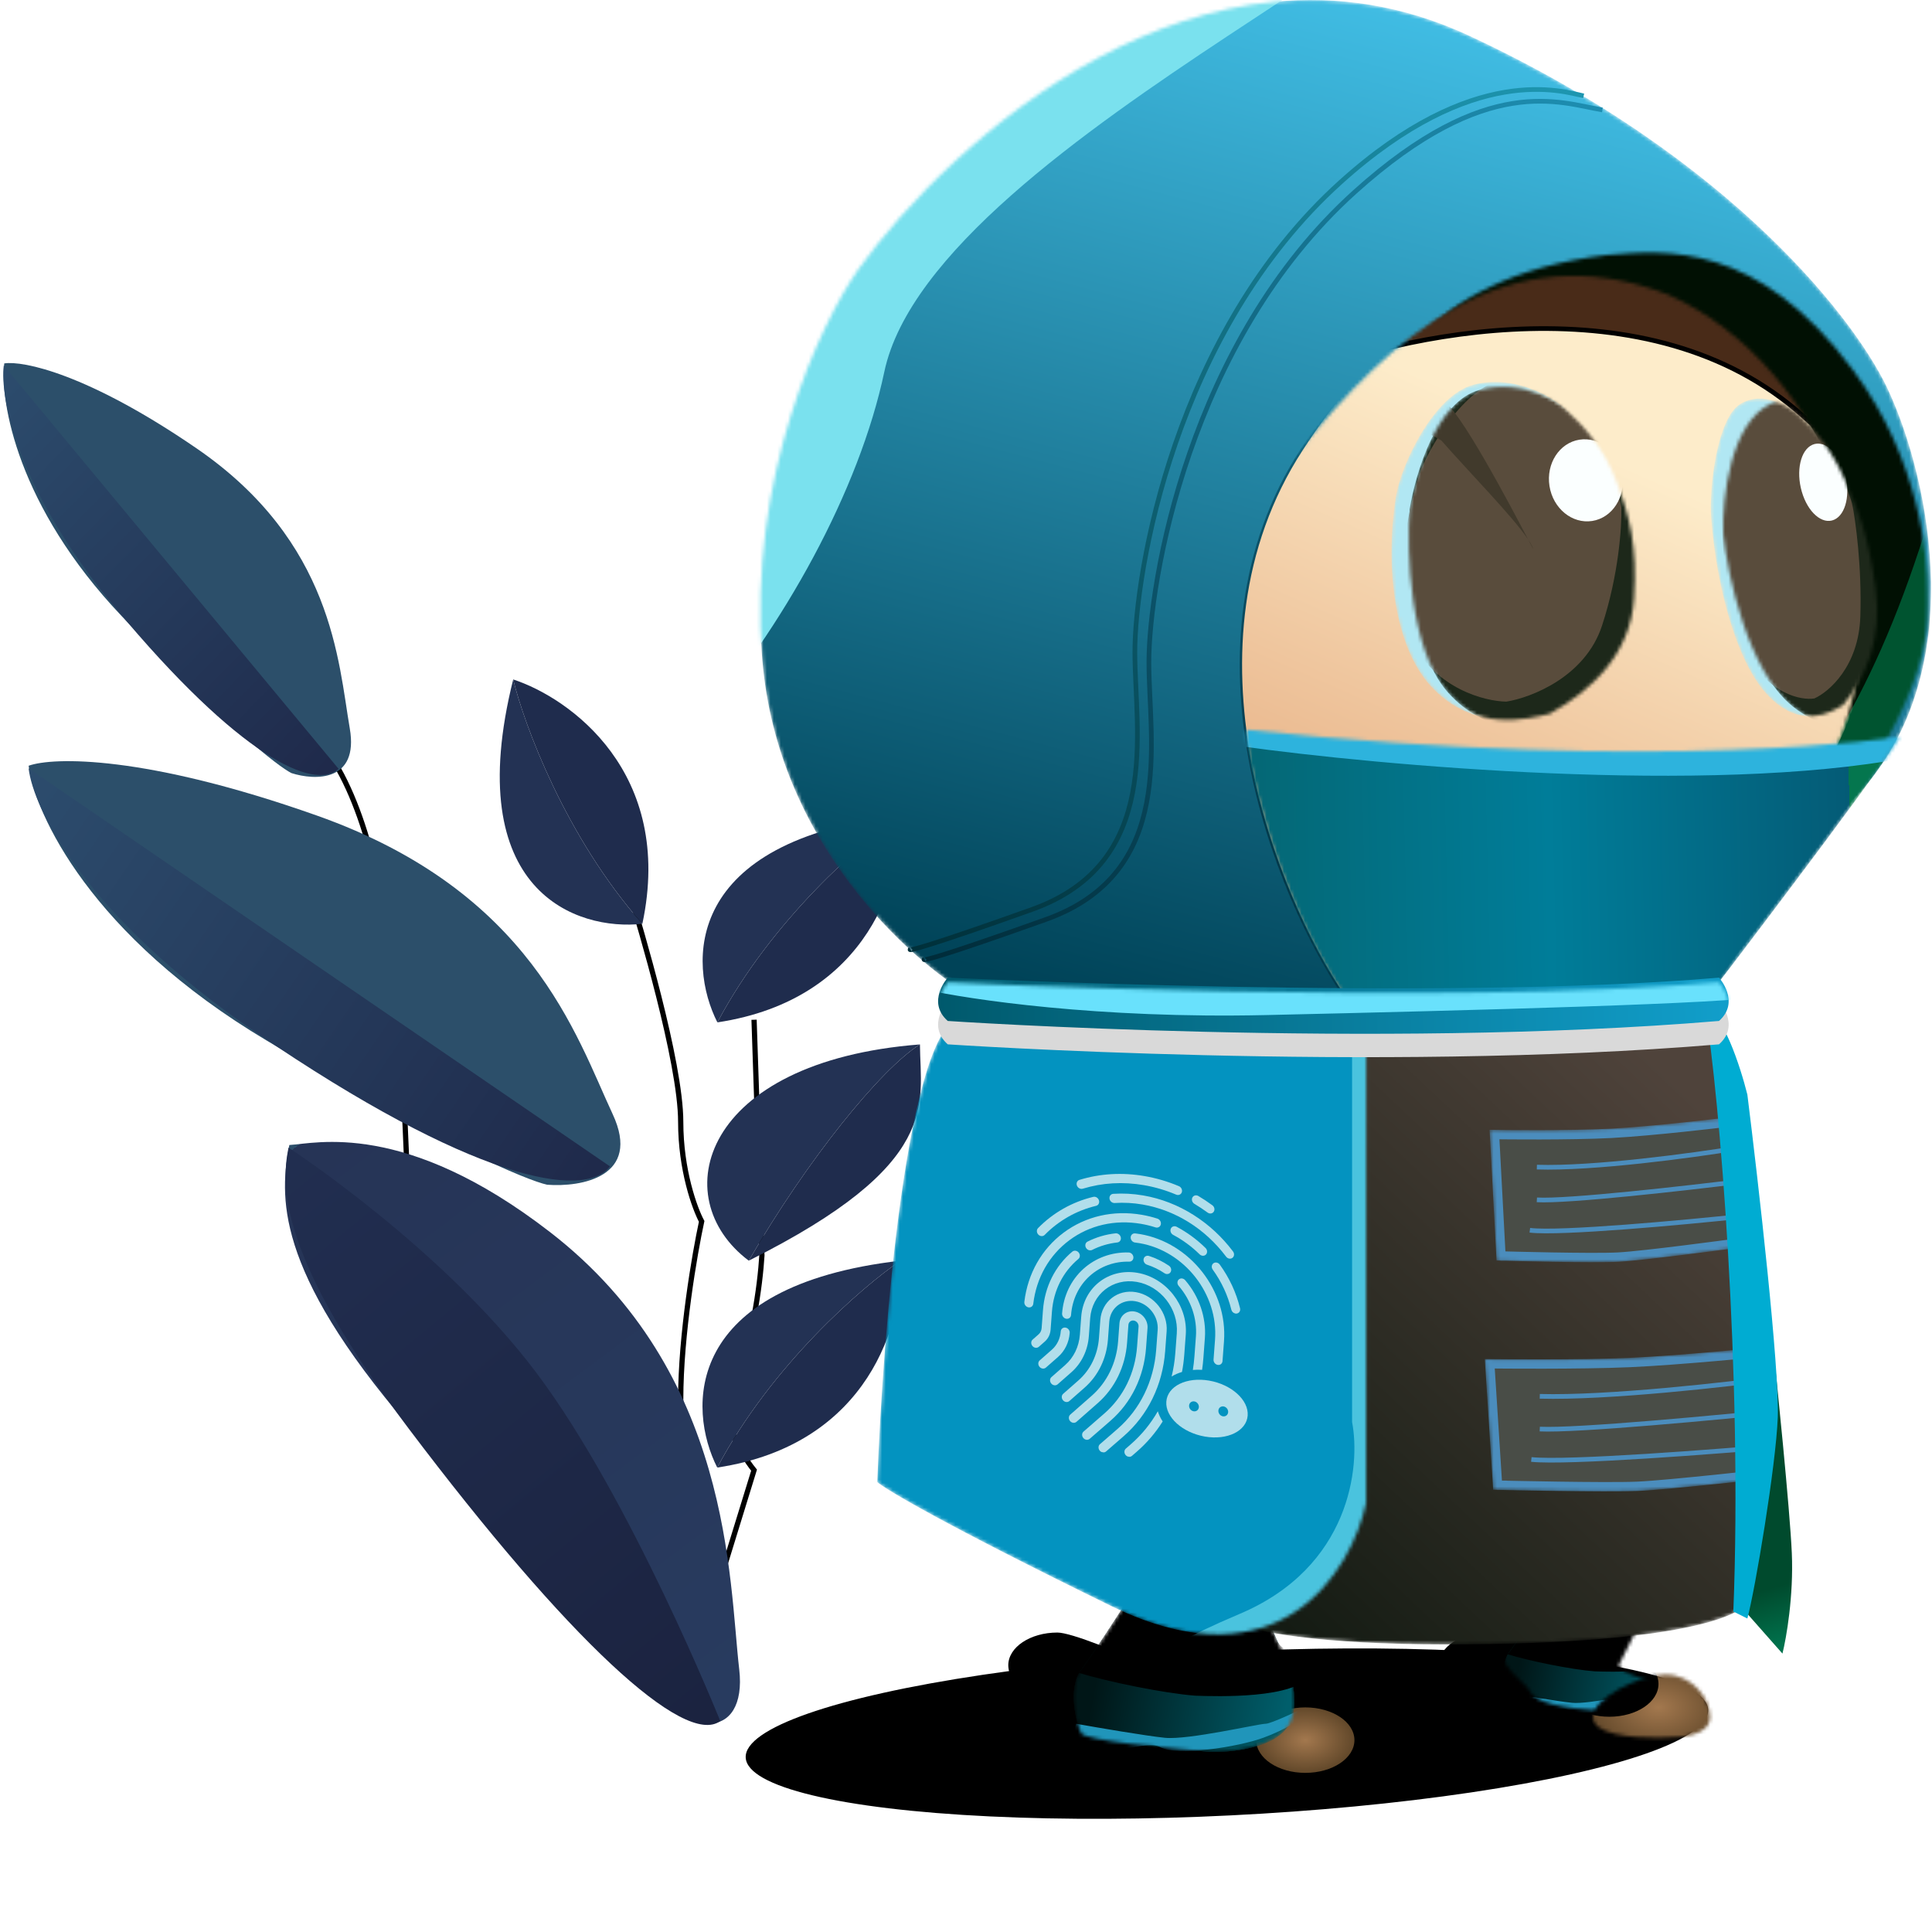 <svg width="553" height="551" viewBox="0 0 553 551" fill="none" xmlns="http://www.w3.org/2000/svg">
<path d="M215.835 291.891L218.084 359.353C217.584 367.598 215.236 386.188 209.839 394.583C204.442 402.978 211.588 415.571 215.835 420.818L195.042 488.28" stroke="black" stroke-width="1.499"/>
<path d="M203.281 489.029C199.783 465.793 194.84 419.169 194.84 400.58C194.84 381.99 198.838 358.853 200.837 349.609C198.838 345.861 194.84 334.917 194.84 321.125C194.84 303.885 182.847 264.157 180.599 256.661M198.033 489.779C171.798 450.301 119.433 371.196 117.634 355.605C115.386 336.116 117.634 254.413 95.897 218.433" stroke="black" stroke-width="1.499"/>
<path d="M205.339 292.644C196.844 275.903 195.445 240.623 257.81 233.427C246.816 240.923 220.93 263.26 205.339 292.644Z" fill="#233254"/>
<path d="M257.81 233.427C258.559 250.418 249.115 286.048 205.339 292.644C220.93 263.26 246.816 240.923 257.81 233.427Z" fill="#1F2C4D"/>
<path d="M183.865 264.433C165.206 266.497 131.689 255.396 146.892 194.486C150.041 207.414 161.845 239.503 183.865 264.433Z" fill="#233254"/>
<path d="M146.892 194.486C163.06 199.761 193.09 221.136 183.865 264.433C161.845 239.503 150.041 207.414 146.892 194.486Z" fill="#1F2C4D"/>
<path d="M205.298 420.071C196.803 403.331 195.403 368.051 257.768 360.855C246.774 368.35 220.889 390.688 205.298 420.071Z" fill="#233254"/>
<path d="M257.768 360.855C258.518 377.845 249.073 413.475 205.298 420.071C220.889 390.688 246.774 368.35 257.768 360.855Z" fill="#1F2C4D"/>
<path d="M214.32 360.852C190.334 342.862 200.727 303.843 263.315 298.952C252.052 306.037 230.984 332.064 214.32 360.852Z" fill="#233254"/>
<path d="M263.315 298.952C263.437 315.959 269.801 333.118 214.32 360.852C230.984 332.064 252.052 306.037 263.315 298.952Z" fill="#1F2C4D"/>
<path d="M175.353 318.878C183.748 336.867 166.358 339.866 156.614 339.116C150.867 337.867 126.78 327.873 76.409 297.89C26.037 267.907 9.947 232.926 8.197 219.184C15.194 216.686 41.479 216.036 90.651 233.426C152.116 255.164 164.859 296.39 175.353 318.878Z" fill="#2C4F6A"/>
<path d="M8.197 219.934L174.603 333.869C167.107 343.614 134.876 337.617 73.41 295.641C24.238 262.06 9.447 231.177 8.197 219.934Z" fill="url(#paint0_linear_31_1842)"/>
<path d="M211.591 477.838C213.98 498.386 195.632 498.776 184.384 477.038C179.272 474.061 155.778 453.305 116.952 408.135C78.126 362.964 80.169 342.042 82.811 327.746C90.296 327.343 115.796 320.475 157.429 352.666C209.471 392.905 208.604 452.153 211.591 477.838Z" fill="url(#paint1_linear_31_1842)"/>
<path d="M82.575 328.497C82.575 328.497 126.697 357.163 153.681 393.143C180.666 429.123 206.163 492.635 206.163 492.635C195.922 500.149 162.636 469.403 116.952 408.884C80.406 360.469 80.24 340.139 82.575 328.497Z" fill="url(#paint2_linear_31_1842)"/>
<path d="M100.12 208.51C102.767 223.88 90.088 223.433 83.417 221.289C79.627 219.395 64.595 207.746 34.781 176.306C4.966 144.866 -0.017 115.018 1.218 104.024C6.55 103.196 25.021 106.898 56.248 128.328C95.283 155.116 96.812 189.298 100.12 208.51Z" fill="#2C4F6A"/>
<path d="M1.084 104.608L96.917 220.078C89.941 226.475 68.506 216.64 33.089 174.073C4.755 140.019 -0.053 113.574 1.084 104.608Z" fill="url(#paint3_linear_31_1842)"/>
<g filter="url(#filter0_f_31_1842)">
<ellipse cx="351.186" cy="496.227" rx="137.913" ry="23.432" transform="rotate(-2.854 351.186 496.227)" fill="black"/>
</g>
<mask id="mask0_31_1842" style="mask-type:alpha" maskUnits="userSpaceOnUse" x="217" y="0" width="336" height="286">
<path d="M218.205 188.919C222.489 240.871 260.159 274.836 278.458 285.325H488.005C496.262 274.39 516.257 247.834 530.182 229.088C564.995 193.74 551.829 136.7 540.894 112.599C532.414 93.184 496.44 45.517 420.387 10.168C344.334 -25.18 272.209 40.072 245.653 77.116C234.718 92.737 213.92 136.968 218.205 188.919Z" fill="url(#paint4_linear_31_1842)"/>
</mask>
<g mask="url(#mask0_31_1842)">
<path d="M218.205 188.919C222.489 240.871 260.159 274.836 278.458 285.325H488.005C496.262 274.39 516.257 247.834 530.182 229.088C564.995 193.74 551.829 136.7 540.894 112.599C532.414 93.184 496.44 45.517 420.387 10.168C344.334 -25.18 272.209 40.072 245.653 77.116C234.718 92.737 213.92 136.968 218.205 188.919Z" fill="url(#paint5_linear_31_1842)"/>
<g filter="url(#filter1_f_31_1842)">
<path d="M253.115 106.447C238.831 174.098 166.665 263.892 118.55 253.733C70.435 243.574 65.002 137.276 79.287 69.626C93.57 1.975 354.963 -53.006 403.078 -42.847C451.193 -32.688 267.399 38.797 253.115 106.447Z" fill="#7AE1EE"/>
</g>
</g>
<path d="M453.289 27.449C447.264 26.11 421.775 17.838 383.749 52.115C336.216 94.962 324.835 163.919 324.835 186.681C324.835 209.443 332.868 246.934 295.377 260.324C265.385 271.036 259.672 272.374 260.564 271.705" stroke="url(#paint6_linear_31_1842)" stroke-width="1.339"/>
<path d="M458.644 31.465C446.594 29.456 425.791 20.688 387.765 54.965C340.232 97.812 328.851 166.768 328.851 189.531C328.851 212.293 336.884 249.784 299.393 263.174C269.401 273.885 263.688 275.224 264.581 274.555" stroke="url(#paint7_linear_31_1842)" stroke-width="1.339"/>
<mask id="mask1_31_1842" style="mask-type:alpha" maskUnits="userSpaceOnUse" x="403" y="72" width="149" height="189">
<path d="M497.403 256.764C507.579 255.157 521.131 237.887 528.272 230.299C553.712 194.147 551.63 178.431 551.632 169.062C551.633 159.692 549.817 131.984 530.28 105.776C502.832 68.955 476.722 71.634 459.985 72.973C432.536 76.32 416.396 86.043 407.023 96.085C397.65 106.128 411.04 238.688 414.387 252.077C417.734 265.467 484.682 258.772 497.403 256.764Z" fill="#011003"/>
</mask>
<g mask="url(#mask1_31_1842)">
<path d="M497.402 256.764C507.578 255.157 524.404 239.58 531.545 231.993C550.826 205.749 551.63 178.431 551.631 169.062C551.632 159.692 550.097 126.262 532.958 101.09C511.533 69.624 475.381 66.943 459.984 67.616C444.587 68.288 409.103 81.675 399.73 91.717C390.358 101.759 411.039 238.688 414.386 252.077C417.734 265.467 484.682 258.772 497.402 256.764Z" fill="#011003"/>
<g filter="url(#filter2_f_31_1842)">
<path d="M552.748 313.916C561.582 317.5 582.973 312.467 592.564 309.502C621.481 296.615 636.453 273.836 641.373 265.89C646.292 257.943 658.881 232.433 658.637 202.752C658.331 165.652 629.064 150.675 616.62 143.761C604.176 136.848 560.435 118.496 557.058 131.216C525.599 249.715 483.416 241.011 478.729 270.468C476.574 284.006 541.705 309.437 552.748 313.916Z" fill="#005430"/>
</g>
</g>
<mask id="mask2_31_1842" style="mask-type:alpha" maskUnits="userSpaceOnUse" x="352" y="78" width="182" height="208">
<path d="M372.87 128.866C330.546 180.804 365.729 256.29 384.92 284.854H487.35C498.508 273.92 498.361 262.817 520.214 223.609C549.694 170.717 522.245 105.108 477.368 85.025C431.151 66.951 398.23 97.743 372.87 128.866Z" fill="#D9D9D9" stroke="url(#paint8_linear_31_1842)" stroke-width="1.339"/>
</mask>
<g mask="url(#mask2_31_1842)">
<path d="M372.869 128.865C336.449 185.101 365.728 256.289 384.919 284.854H487.349C498.507 273.919 504.146 261.099 532.873 226.609C579.982 170.05 534.272 83.687 487.349 73.967C464.364 68.835 409.288 72.628 372.869 128.865Z" stroke="url(#paint9_linear_31_1842)" stroke-width="1.339"/>
<path d="M372.869 128.864C336.449 185.1 365.728 256.288 384.919 284.853H487.349C498.507 273.918 486.8 263.453 515.527 228.963C562.636 172.404 513.579 90.728 466.655 81.008C443.67 75.876 409.288 72.627 372.869 128.864Z" fill="url(#paint10_linear_31_1842)"/>
<g filter="url(#filter3_f_31_1842)">
<path d="M516.196 119.169C472.278 79.536 400.153 95.514 369.58 108.457C361.1 93.505 353.111 55.702 388.995 24.103C424.879 -7.497 526.239 39.501 572.433 66.949C571.986 100.87 560.114 158.802 516.196 119.169Z" fill="#492B18"/>
<path d="M516.196 119.169C472.278 79.536 400.153 95.514 369.58 108.457C361.1 93.505 353.111 55.702 388.995 24.103C424.879 -7.497 526.239 39.501 572.433 66.949C571.986 100.87 560.114 158.802 516.196 119.169Z" stroke="black" stroke-width="1.339"/>
</g>
</g>
<mask id="mask3_31_1842" style="mask-type:alpha" maskUnits="userSpaceOnUse" x="356" y="208" width="188" height="78">
<path d="M356.884 208.877C476.721 221.597 543.669 210.885 543.669 210.885C542.062 215.17 506.847 261.766 489.441 284.528L385.002 285.197C364.917 256.41 355.545 212.894 356.884 208.877Z" fill="url(#paint11_linear_31_1842)"/>
</mask>
<g mask="url(#mask3_31_1842)">
<path d="M356.884 208.877C476.721 221.597 543.669 210.885 543.669 210.885C542.062 215.17 506.847 261.766 489.441 284.528L385.002 285.197C364.917 256.41 355.545 212.894 356.884 208.877Z" fill="url(#paint12_linear_31_1842)"/>
<g filter="url(#filter4_f_31_1842)">
<path d="M545.678 216.911C488.906 227.623 394.822 219.143 354.876 213.564L352.868 204.191C361.125 205.083 387.279 207.538 425.841 210.216C464.403 212.894 525.817 209.1 551.703 206.869L545.678 216.911Z" fill="#2DB3DD"/>
</g>
</g>
<g filter="url(#filter5_di_31_1842)">
<mask id="mask4_31_1842" style="mask-type:alpha" maskUnits="userSpaceOnUse" x="405" y="102" width="70" height="98">
<path d="M428.613 103.422C440.017 100.447 450.94 106.728 454.659 110.24C460.609 115.694 465.815 121.397 469.534 131.313C473.253 141.23 475.484 149.412 474.492 164.783C473.501 180.154 462.716 190.814 450.32 197.632C444.329 199.078 428.627 203.21 416.222 189.575C406.052 178.396 403.132 156.105 406.308 135.652C407.754 126.355 417.209 106.397 428.613 103.422Z" fill="#D9D9D9"/>
</mask>
<g mask="url(#mask4_31_1842)">
<path d="M428.613 103.422C440.017 100.447 450.94 106.728 454.659 110.24C460.609 115.694 465.815 121.397 469.534 131.313C473.253 141.23 475.484 149.412 474.492 164.783C473.501 180.154 462.716 190.814 450.32 197.632C444.329 199.078 428.627 203.21 416.222 189.575C406.052 178.396 403.132 156.105 406.308 135.652C407.754 126.355 417.209 106.397 428.613 103.422Z" fill="#B1E7F3"/>
<mask id="mask5_31_1842" style="mask-type:alpha" maskUnits="userSpaceOnUse" x="410" y="104" width="67" height="99">
<path d="M430.38 104.882C442.699 101.668 453.812 108.452 457.829 112.246C464.256 118.138 470.772 129.876 473.227 135.009C474.789 140.364 477.645 155.227 476.574 171.83C475.503 188.433 460.953 198.832 453.812 201.957C447.34 203.519 431.719 203.563 421.008 191.245C410.296 178.926 409.403 151.299 410.296 139.025C411.858 128.983 418.062 108.095 430.38 104.882Z" fill="#1D281A"/>
</mask>
<g mask="url(#mask5_31_1842)">
<path d="M430.38 104.882C442.699 101.668 453.812 108.452 457.829 112.246C464.256 118.138 470.772 129.876 473.227 135.009C474.789 140.364 477.645 155.227 476.574 171.83C475.503 188.433 460.953 198.832 453.812 201.957C447.34 203.519 431.719 203.563 421.008 191.245C410.296 178.926 409.403 151.299 410.296 139.025C411.858 128.983 418.062 108.095 430.38 104.882Z" fill="#1D281A"/>
<g filter="url(#filter6_f_31_1842)">
<path d="M439.463 101.703C451.249 101.68 459.636 110.339 462.356 114.671C466.749 121.442 469.866 133.474 470.876 138.644C471.033 143.806 470.145 157.79 465.334 172.422C460.522 187.054 445.069 192.999 437.944 194.143C431.781 194.041 417.771 190.458 411.028 176.932C404.285 163.407 409.894 138.438 413.541 127.645C417.271 119.007 427.677 101.725 439.463 101.703Z" fill="#594C3C"/>
</g>
<g filter="url(#filter7_f_31_1842)">
<path d="M444.156 147.655C439.742 141.099 427.081 128.22 419.345 119.38L413.767 116.281C413.561 112.563 414.387 105.621 419.345 107.604C424.199 109.546 439.314 138.47 444.156 147.655C444.693 148.454 445.108 149.158 445.378 149.75C446.05 151.229 445.497 150.2 444.156 147.655Z" fill="#413A2C"/>
</g>
<g filter="url(#filter8_d_31_1842)">
<ellipse cx="460.714" cy="127.073" rx="10.537" ry="11.776" transform="rotate(-8.941 460.714 127.073)" fill="#FBFFFF"/>
</g>
</g>
</g>
</g>
<g filter="url(#filter9_di_31_1842)">
<mask id="mask6_31_1842" style="mask-type:alpha" maskUnits="userSpaceOnUse" x="488" y="103" width="49" height="92">
<path d="M496.802 104.992C503.322 100.915 511.131 105.592 514.024 108.475C518.626 112.933 522.812 117.708 526.802 126.611C530.793 135.515 533.569 142.954 535.59 157.512C537.611 172.071 532.789 183.302 526.315 191.102C522.87 193.135 513.899 198.782 503.917 187.359C495.734 177.994 490.117 157.371 488.572 137.79C487.871 128.889 490.281 109.069 496.802 104.992Z" fill="#D9D9D9"/>
</mask>
<g mask="url(#mask6_31_1842)">
<path d="M496.802 104.992C503.322 100.915 511.131 105.592 514.024 108.475C518.626 112.933 522.812 117.708 526.802 126.611C530.793 135.515 533.569 142.954 535.59 157.512C537.611 172.071 532.789 183.302 526.315 191.102C522.87 193.135 513.899 198.782 503.917 187.359C495.734 177.994 490.117 157.371 488.572 137.79C487.871 128.889 490.281 109.069 496.802 104.992Z" fill="#B1E7F3"/>
<mask id="mask7_31_1842" style="mask-type:alpha" maskUnits="userSpaceOnUse" x="491" y="102" width="73" height="97">
<path d="M505.62 104.84C517.163 99.47 529.313 104.152 533.945 107.164C541.324 111.808 549.838 122.189 553.173 126.798C555.67 131.787 561.144 145.897 563.066 162.423C564.989 178.95 552.538 191.788 546.073 196.142C539.986 198.839 524.626 201.683 511.88 191.484C499.133 181.285 493.303 154.265 491.981 142.03C491.718 131.871 494.077 110.209 505.62 104.84Z" fill="#1D281A"/>
</mask>
<g mask="url(#mask7_31_1842)">
<path d="M505.62 104.84C517.163 99.47 529.313 104.152 533.945 107.164C541.324 111.808 549.838 122.189 553.173 126.798C555.67 131.787 561.144 145.897 563.066 162.423C564.989 178.95 552.538 191.788 546.073 196.142C539.986 198.839 524.626 201.683 511.88 191.484C499.133 181.285 493.303 154.265 491.981 142.03C491.718 131.871 494.077 110.209 505.62 104.84Z" fill="#1D281A"/>
<g filter="url(#filter10_f_31_1842)">
<path d="M503.192 102.156C510.453 100.812 517.105 108.008 519.524 111.774C523.392 117.645 527.374 128.604 528.881 133.349C529.862 138.184 531.71 151.427 531.249 165.72C530.789 180.013 522.281 187.336 518.085 189.211C514.269 189.808 505.019 188.013 498.546 176.058C492.074 164.103 491.256 140.005 491.656 129.451C492.475 120.913 495.93 103.501 503.192 102.156Z" fill="#594C3C"/>
</g>
<g filter="url(#filter11_d_31_1842)">
<ellipse cx="6.707" cy="11.173" rx="6.707" ry="11.173" transform="matrix(0.915 -0.404 0.279 0.96 511.38 115.595)" fill="#FBFFFF"/>
</g>
</g>
</g>
</g>
<ellipse cx="373.625" cy="498.093" rx="14.059" ry="9.373" fill="url(#paint13_radial_31_1842)"/>
<path d="M358.897 494.745C358.897 499.922 313.772 503.449 306.008 503.449C298.243 503.449 288.601 481.846 288.601 476.669C288.601 471.493 294.896 467.297 302.66 467.297C310.425 467.297 358.897 489.569 358.897 494.745Z" fill="black"/>
<mask id="mask8_31_1842" style="mask-type:alpha" maskUnits="userSpaceOnUse" x="307" y="457" width="64" height="45">
<path d="M369.051 493.407C372.8 486.444 368.382 474.884 365.704 469.975L363.025 463.949C360.571 464.619 354.054 465.824 347.627 465.288C341.2 464.753 328.435 460.156 322.856 457.924C319.732 462.834 312.681 473.724 309.467 478.008C305.451 483.364 308.129 493.407 309.467 496.084C310.539 498.227 334.461 500.548 346.289 501.44C352.314 501.663 365.302 500.369 369.051 493.407Z" fill="#D9D9D9"/>
</mask>
<g mask="url(#mask8_31_1842)">
<path d="M369.051 493.407C372.8 486.444 368.382 474.884 365.704 469.975L363.025 463.949C360.571 464.619 354.054 465.824 347.627 465.288C341.2 464.753 328.435 460.156 322.856 457.924C319.732 462.834 312.681 473.724 309.467 478.008C305.451 483.364 308.129 493.407 309.467 496.084C310.539 498.227 334.461 500.548 346.289 501.44C352.314 501.663 365.302 500.369 369.051 493.407Z" fill="url(#paint14_linear_31_1842)"/>
<path d="M369.051 493.407C372.8 486.444 368.382 474.884 365.704 469.975L363.025 463.949C360.571 464.619 354.054 465.824 347.627 465.288C341.2 464.753 328.435 460.156 322.856 457.924C319.732 462.834 312.681 473.724 309.467 478.008C305.451 483.364 308.129 493.407 309.467 496.084C310.539 498.227 334.461 500.548 346.289 501.44C352.314 501.663 365.302 500.369 369.051 493.407Z" fill="url(#paint15_linear_31_1842)"/>
<path d="M369.051 493.407C372.8 486.444 368.382 474.884 365.704 469.975L363.025 463.949C360.571 464.619 354.054 465.824 347.627 465.288C341.2 464.753 328.435 460.156 322.856 457.924C319.732 462.834 312.681 473.724 309.467 478.008C305.451 483.364 308.129 493.407 309.467 496.084C310.539 498.227 334.461 500.548 346.289 501.44C352.314 501.663 365.302 500.369 369.051 493.407Z" fill="url(#paint16_linear_31_1842)"/>
<path d="M369.051 493.407C372.8 486.444 368.382 474.884 365.704 469.975L363.025 463.949C360.571 464.619 354.054 465.824 347.627 465.288C341.2 464.753 328.435 460.156 322.856 457.924C319.732 462.834 312.681 473.724 309.467 478.008C305.451 483.364 308.129 493.407 309.467 496.084C310.539 498.227 334.461 500.548 346.289 501.44C352.314 501.663 365.302 500.369 369.051 493.407Z" fill="url(#paint17_linear_31_1842)"/>
<g filter="url(#filter12_f_31_1842)">
<path d="M365.704 469.975C368.382 474.884 378.712 472.385 374.962 479.347C371.213 486.31 348.183 485.596 342.158 485.373C333.293 484.704 316.881 481.352 308.765 478.812C305.134 482.294 302.74 474.151 303.999 476.67C304.268 477.206 306.053 477.964 308.765 478.812C308.995 478.593 309.229 478.327 309.467 478.008C312.681 473.724 319.732 462.834 322.856 457.924C328.435 460.156 341.2 464.753 347.627 465.288C354.054 465.824 360.57 464.619 363.025 463.949L365.704 469.975Z" fill="black"/>
</g>
<g filter="url(#filter13_f_31_1842)">
<path d="M333.457 497.424C328.101 496.888 314.265 494.523 308.016 493.407C307.347 495.192 306.41 499.432 308.016 502.11C310.025 505.458 327.431 497.424 332.117 500.102C336.803 502.78 354.21 500.102 361.574 497.424C367.466 495.281 374.741 491.398 376.303 487.382C372.286 489.39 363.851 493.407 362.244 493.407C360.236 493.407 340.151 498.093 333.457 497.424Z" fill="#2095BA"/>
</g>
</g>
<path d="M470.695 484.704C470.695 489.88 442.977 492.068 435.212 492.068C427.447 492.068 411.78 481.846 411.78 476.669C411.78 471.493 418.075 467.297 425.839 467.297C433.604 467.297 470.695 479.527 470.695 484.704Z" fill="black"/>
<mask id="mask9_31_1842" style="mask-type:alpha" maskUnits="userSpaceOnUse" x="430" y="457" width="46" height="34">
<path d="M474.711 486.712C478.46 479.749 466.007 481.58 463.329 476.67L468.685 465.958C466.23 466.628 465.07 458.46 458.643 457.924C452.216 457.389 451.614 460.156 446.035 457.924C442.911 462.834 434.409 466.36 431.195 470.645C427.178 476.001 436.551 481.356 437.89 484.034C438.961 486.177 442.8 488.498 454.627 489.39C460.653 489.613 470.961 493.674 474.711 486.712Z" fill="#D9D9D9"/>
</mask>
<g mask="url(#mask9_31_1842)">
<path d="M476.526 484.402C479.326 479.202 476.026 470.568 474.026 466.902L472.025 462.402C470.192 462.902 465.325 463.802 460.525 463.402C455.725 463.002 446.192 459.568 442.025 457.902C439.692 461.568 434.426 469.702 432.026 472.902C429.026 476.902 431.026 484.402 432.026 486.402C432.826 488.002 450.693 489.735 459.526 490.402C464.026 490.568 473.726 489.602 476.526 484.402Z" fill="url(#paint18_linear_31_1842)"/>
<path d="M476.526 484.402C479.326 479.202 476.026 470.568 474.026 466.902L472.025 462.402C470.192 462.902 465.325 463.802 460.525 463.402C455.725 463.002 446.192 459.568 442.025 457.902C439.692 461.568 434.426 469.702 432.026 472.902C429.026 476.902 431.026 484.402 432.026 486.402C432.826 488.002 450.693 489.735 459.526 490.402C464.026 490.568 473.726 489.602 476.526 484.402Z" fill="url(#paint19_linear_31_1842)"/>
<path d="M476.526 484.402C479.326 479.202 476.026 470.568 474.026 466.902L472.025 462.402C470.192 462.902 465.325 463.802 460.525 463.402C455.725 463.002 446.192 459.568 442.025 457.902C439.692 461.568 434.426 469.702 432.026 472.902C429.026 476.902 431.026 484.402 432.026 486.402C432.826 488.002 450.693 489.735 459.526 490.402C464.026 490.568 473.726 489.602 476.526 484.402Z" fill="url(#paint20_linear_31_1842)"/>
<path d="M476.526 484.402C479.326 479.202 476.026 470.568 474.026 466.902L472.025 462.402C470.192 462.902 465.325 463.802 460.525 463.402C455.725 463.002 446.192 459.568 442.025 457.902C439.692 461.568 434.426 469.702 432.026 472.902C429.026 476.902 431.026 484.402 432.026 486.402C432.826 488.002 450.693 489.735 459.526 490.402C464.026 490.568 473.726 489.602 476.526 484.402Z" fill="url(#paint21_linear_31_1842)"/>
<g filter="url(#filter14_f_31_1842)">
<path d="M474.026 466.902C476.026 470.568 483.741 468.702 480.941 473.902C478.141 479.102 460.941 478.568 456.441 478.402C449.82 477.902 437.563 475.399 431.502 473.502C428.789 476.102 427.001 470.02 427.942 471.902C428.142 472.302 429.476 472.868 431.502 473.502C431.673 473.338 431.848 473.139 432.026 472.902C434.426 469.702 439.692 461.568 442.025 457.902C446.192 459.568 455.725 463.002 460.525 463.402C465.325 463.802 470.192 462.902 472.025 462.402L474.026 466.902Z" fill="black"/>
</g>
<g filter="url(#filter15_f_31_1842)">
<path d="M449.941 487.402C445.941 487.002 435.608 485.235 430.941 484.402C430.441 485.735 429.741 488.902 430.941 490.902C432.441 493.402 445.441 487.402 448.941 489.402C452.441 491.402 465.441 489.402 470.941 487.402C475.341 485.802 480.775 482.902 481.941 479.902C478.941 481.402 472.641 484.402 471.441 484.402C469.941 484.402 454.941 487.902 449.941 487.402Z" fill="#2095BA"/>
</g>
</g>
<mask id="mask10_31_1842" style="mask-type:alpha" maskUnits="userSpaceOnUse" x="455" y="479" width="35" height="19">
<path d="M489.44 491.398C489.44 496.575 482.476 497.424 474.711 497.424C466.947 497.424 455.966 496.575 455.966 491.398C455.966 486.222 468.955 479.348 476.72 479.348C484.484 479.348 489.44 486.222 489.44 491.398Z" fill="url(#paint22_radial_31_1842)"/>
</mask>
<g mask="url(#mask10_31_1842)">
<ellipse cx="474.712" cy="488.721" rx="20.084" ry="13.39" fill="url(#paint23_radial_31_1842)"/>
<g filter="url(#filter16_f_31_1842)">
<ellipse cx="460.652" cy="482.026" rx="14.059" ry="9.373" fill="black"/>
</g>
</g>
<mask id="mask11_31_1842" style="mask-type:alpha" maskUnits="userSpaceOnUse" x="339" y="289" width="163" height="182">
<path d="M413.966 470.689C342.197 470.689 335.413 457.3 340.992 450.605L347.688 293.946C393.883 290.376 487.342 285.377 491.627 293.946C495.911 302.516 499.66 353.753 500.999 378.301V456.63C501.892 461.316 485.734 470.689 413.966 470.689Z" fill="url(#paint24_linear_31_1842)"/>
</mask>
<g mask="url(#mask11_31_1842)">
<path d="M413.966 470.689C342.197 470.689 335.413 457.3 340.992 450.605L347.688 293.946C393.883 290.376 487.342 285.377 491.627 293.946C495.911 302.516 499.66 353.753 500.999 378.301V456.63C501.892 461.316 485.734 470.689 413.966 470.689Z" fill="url(#paint25_linear_31_1842)"/>
<mask id="mask12_31_1842" style="mask-type:alpha" maskUnits="userSpaceOnUse" x="426" y="319" width="72" height="43">
<path d="M429.187 326.108L429.205 324.769L427.774 324.75L427.85 326.179L429.559 358.269L429.625 359.502L430.859 359.536L430.896 358.197C430.859 359.536 430.859 359.536 430.859 359.536L430.86 359.536L430.864 359.536L430.877 359.536L430.931 359.538L431.141 359.543C431.325 359.548 431.596 359.556 431.943 359.565C432.637 359.583 433.637 359.608 434.86 359.637C437.306 359.696 440.645 359.77 444.213 359.831C451.327 359.954 459.429 360.03 463.164 359.831C466.898 359.632 474.947 358.696 482.007 357.818C485.549 357.378 488.86 356.95 491.286 356.632C492.499 356.473 493.491 356.342 494.179 356.25C494.524 356.204 494.792 356.168 494.975 356.143L495.183 356.116L495.236 356.108L495.249 356.107L495.253 356.106L495.254 356.106C495.254 356.106 495.254 356.106 495.075 354.779L495.254 356.106L496.478 355.941L496.412 354.708L494.703 322.618L494.627 321.189L493.206 321.36L493.366 322.689C493.206 321.36 493.206 321.36 493.206 321.36L493.205 321.36L493.202 321.36L493.192 321.362L493.149 321.367L492.98 321.387C492.832 321.405 492.612 321.431 492.327 321.464C491.759 321.531 490.932 321.627 489.903 321.745C487.845 321.98 484.975 322.3 481.73 322.641C475.232 323.322 467.257 324.08 461.276 324.399C455.296 324.717 447.285 324.81 440.752 324.823C437.489 324.83 434.601 324.816 432.529 324.801C431.494 324.793 430.662 324.785 430.089 324.779C429.803 324.776 429.582 324.774 429.432 324.772L429.262 324.77L429.219 324.769L429.208 324.769L429.205 324.769L429.205 324.769C429.205 324.769 429.205 324.769 429.187 326.108Z" fill="#D9D9D9" stroke="#4BBD85" stroke-width="2.678"/>
</mask>
<g mask="url(#mask12_31_1842)">
<path d="M429.187 326.108L429.205 324.769L427.774 324.75L427.85 326.179L429.559 358.269L429.625 359.502L430.859 359.536L430.896 358.197C430.859 359.536 430.859 359.536 430.859 359.536L430.86 359.536L430.864 359.536L430.877 359.536L430.931 359.538L431.141 359.543C431.325 359.548 431.596 359.556 431.943 359.565C432.637 359.583 433.637 359.608 434.86 359.637C437.306 359.696 440.645 359.77 444.213 359.831C451.327 359.954 459.429 360.03 463.164 359.831C466.898 359.632 474.947 358.696 482.007 357.818C485.549 357.378 488.86 356.95 491.286 356.632C492.499 356.473 493.491 356.342 494.179 356.25C494.524 356.204 494.792 356.168 494.975 356.143L495.183 356.116L495.236 356.108L495.249 356.107L495.253 356.106L495.254 356.106C495.254 356.106 495.254 356.106 495.075 354.779L495.254 356.106L496.478 355.941L496.412 354.708L494.703 322.618L494.627 321.189L493.206 321.36L493.366 322.689C493.206 321.36 493.206 321.36 493.206 321.36L493.205 321.36L493.202 321.36L493.192 321.362L493.149 321.367L492.98 321.387C492.832 321.405 492.612 321.431 492.327 321.464C491.759 321.531 490.932 321.627 489.903 321.745C487.845 321.98 484.975 322.3 481.73 322.641C475.232 323.322 467.257 324.08 461.276 324.399C455.296 324.717 447.285 324.81 440.752 324.823C437.489 324.83 434.601 324.816 432.529 324.801C431.494 324.793 430.662 324.785 430.089 324.779C429.803 324.776 429.582 324.774 429.432 324.772L429.262 324.77L429.219 324.769L429.208 324.769L429.205 324.769L429.205 324.769C429.205 324.769 429.205 324.769 429.187 326.108Z" fill="#494D47" stroke="#4B8DBD" stroke-width="2.678"/>
<path d="M496.805 328.715C484.531 330.723 455.966 334.606 439.899 334.071M498.813 338.087C482.746 340.096 448.468 343.979 439.899 343.443M498.813 348.13C482.076 349.915 446.46 353.218 437.89 352.146" stroke="#4B8DBD" stroke-width="1.339"/>
</g>
<mask id="mask13_31_1842" style="mask-type:alpha" maskUnits="userSpaceOnUse" x="424" y="385" width="86" height="42">
<path d="M427.846 391.716L427.835 390.379L426.418 390.363L426.509 391.776L428.565 423.865L428.645 425.114L429.898 425.143L429.902 423.806C429.898 425.143 429.898 425.143 429.898 425.143L429.899 425.143L429.903 425.143L429.92 425.144L429.984 425.145L430.236 425.151C430.458 425.156 430.783 425.163 431.201 425.172C432.036 425.19 433.239 425.215 434.709 425.245C437.651 425.303 441.665 425.377 445.956 425.438C454.519 425.561 464.246 425.637 468.717 425.439C473.187 425.241 482.849 424.307 491.348 423.429C495.607 422.988 499.589 422.56 502.507 422.243C503.965 422.084 505.158 421.952 505.986 421.861C506.4 421.815 506.723 421.779 506.942 421.754L507.192 421.726L507.256 421.719L507.273 421.717L507.277 421.717L507.278 421.717C507.278 421.717 507.278 421.717 507.103 420.388L507.278 421.717L508.52 421.577L508.44 420.328L506.384 388.239L506.294 386.826L504.887 386.967L505.047 388.298C504.887 386.967 504.887 386.967 504.887 386.967L504.886 386.967L504.883 386.968L504.87 386.969L504.818 386.974L504.615 386.994C504.436 387.012 504.171 387.038 503.829 387.071C503.144 387.138 502.15 387.235 500.912 387.352C498.434 387.588 494.98 387.908 491.075 388.248C483.258 388.93 473.654 389.689 466.447 390.008C459.24 390.327 449.592 390.42 441.733 390.433C437.806 390.44 434.331 390.426 431.837 390.411C430.591 390.403 429.59 390.395 428.901 390.389C428.556 390.386 428.289 390.384 428.109 390.382L427.904 390.38L427.852 390.379L427.839 390.379L427.836 390.379L427.835 390.379C427.835 390.379 427.835 390.379 427.846 391.716Z" fill="#D9D9D9" stroke="#4BBD85" stroke-width="2.678"/>
</mask>
<g mask="url(#mask13_31_1842)">
<path d="M427.846 391.716L427.835 390.379L426.418 390.363L426.509 391.776L428.565 423.865L428.645 425.114L429.898 425.143L429.902 423.806C429.898 425.143 429.898 425.143 429.898 425.143L429.899 425.143L429.903 425.143L429.92 425.144L429.984 425.145L430.236 425.151C430.458 425.156 430.783 425.163 431.201 425.172C432.036 425.19 433.239 425.215 434.709 425.245C437.651 425.303 441.665 425.377 445.956 425.438C454.519 425.561 464.246 425.637 468.717 425.439C473.187 425.241 482.849 424.307 491.348 423.429C495.607 422.988 499.589 422.56 502.507 422.243C503.965 422.084 505.158 421.952 505.986 421.861C506.4 421.815 506.723 421.779 506.942 421.754L507.192 421.726L507.256 421.719L507.273 421.717L507.277 421.717L507.278 421.717C507.278 421.717 507.278 421.717 507.103 420.388L507.278 421.717L508.52 421.577L508.44 420.328L506.384 388.239L506.294 386.826L504.887 386.967L505.047 388.298C504.887 386.967 504.887 386.967 504.887 386.967L504.886 386.967L504.883 386.968L504.87 386.969L504.818 386.974L504.615 386.994C504.436 387.012 504.171 387.038 503.829 387.071C503.144 387.138 502.15 387.235 500.912 387.352C498.434 387.588 494.98 387.908 491.075 388.248C483.258 388.93 473.654 389.689 466.447 390.008C459.24 390.327 449.592 390.42 441.733 390.433C437.806 390.44 434.331 390.426 431.837 390.411C430.591 390.403 429.59 390.395 428.901 390.389C428.556 390.386 428.289 390.384 428.109 390.382L427.904 390.38L427.852 390.379L427.839 390.379L427.836 390.379L427.835 390.379C427.835 390.379 427.835 390.379 427.846 391.716Z" fill="#494D47" stroke="#4B8DBD" stroke-width="2.678"/>
<path d="M509.183 394.324C494.419 396.332 460.059 400.215 440.731 399.68M511.599 403.697C492.271 405.705 451.039 409.588 440.731 409.052M511.599 413.739C491.466 415.524 448.623 418.827 438.315 417.756" stroke="#4B8DBD" stroke-width="1.339"/>
</g>
</g>
<path d="M500.153 461.941V455.246L504.17 394.324L506.848 378.926C508.633 395.663 512.338 432.216 512.873 444.535C513.409 456.853 511.311 468.859 510.195 473.322L500.153 461.941Z" fill="url(#paint26_linear_31_1842)"/>
<g filter="url(#filter17_d_31_1842)">
<path d="M497.474 461.272C500.152 393.788 493.457 312.87 489.44 289.215C494.261 289.215 499.483 305.283 501.491 313.317C504.615 338.311 510.73 391.78 510.194 405.705C509.659 419.63 503.723 455.023 501.491 463.28L497.474 461.272Z" fill="#00ACD2"/>
</g>
<mask id="mask14_31_1842" style="mask-type:alpha" maskUnits="userSpaceOnUse" x="251" y="289" width="141" height="179">
<path d="M391.027 430.241V290.989C358.892 289.65 290.739 287.776 275.207 290.989C259.675 294.203 252.668 381.146 251.106 424.216C253.338 426.224 269.851 436.133 318.054 459.698C366.257 483.264 386.787 449.879 391.027 430.241Z" fill="#03C087"/>
</mask>
<g mask="url(#mask14_31_1842)">
<path d="M391.027 430.241V290.989C358.892 289.65 290.739 287.776 275.207 290.989C259.675 294.203 252.668 381.146 251.106 424.216C253.338 426.224 269.851 436.133 318.054 459.698C366.257 483.264 386.787 449.879 391.027 430.241Z" fill="#0393C0"/>
<g filter="url(#filter18_f_31_1842)">
<path d="M387.01 407.043V279.842H393.705V336.748V401.688C394.598 410.837 395.848 430.475 393.705 435.831C391.027 442.526 375.629 461.941 368.265 467.297C362.374 471.581 342.155 477.116 332.782 479.347C326.98 479.124 323.276 475.33 354.875 461.941C386.475 448.551 389.465 419.764 387.01 407.043Z" fill="#4AC3DE"/>
</g>
</g>
<g filter="url(#filter19_d_31_1842)">
<path d="M271.272 281.181C271.272 281.181 412.014 288.068 492.037 281.181C492.037 281.181 498.251 288.067 492.037 293.576C393.387 301.84 271.272 293.576 271.272 293.576C265.067 288.067 271.272 281.181 271.272 281.181Z" fill="#D9D9D9"/>
</g>
<g filter="url(#filter20_d_31_1842)">
<path d="M271.272 281.181C271.272 281.181 412.014 288.068 492.037 281.181C492.037 281.181 498.251 288.067 492.037 293.576C393.387 301.84 271.272 293.576 271.272 293.576C265.067 288.067 271.272 281.181 271.272 281.181Z" fill="url(#paint27_linear_31_1842)"/>
</g>
<mask id="mask15_31_1842" style="mask-type:alpha" maskUnits="userSpaceOnUse" x="268" y="281" width="227" height="17">
<path d="M271.272 281.182C271.272 281.182 412.015 288.068 492.038 281.182C492.038 281.182 498.251 288.068 492.038 293.576C393.388 301.84 271.272 293.576 271.272 293.576C265.068 288.068 271.272 281.182 271.272 281.182Z" fill="#D9D9D9"/>
</mask>
<g mask="url(#mask15_31_1842)">
<g filter="url(#filter21_f_31_1842)">
<path d="M362.242 290.554C314.575 291.625 277.218 286.091 264.498 283.19C262.713 278.95 259.544 269.934 261.15 267.792C263.159 265.114 295.963 264.444 323.412 270.47C345.371 275.29 454.407 272.478 506.18 270.47C507.965 274.71 510.063 283.592 504.172 285.198C496.807 287.207 421.826 289.215 362.242 290.554Z" fill="#69E1FC"/>
</g>
</g>
<g clip-path="url(#clip0_31_1842)">
<path d="M328.036 385.847L328.46 380.16C328.627 377.918 326.96 375.784 324.744 375.403C322.528 375.022 320.589 376.537 320.422 378.779L320.04 383.913C319.579 390.1 316.884 395.654 312.451 399.55L306.338 404.922C305.825 405.373 305.806 406.201 306.297 406.771C306.788 407.341 307.602 407.437 308.116 406.986L314.228 401.614C319.121 397.313 322.096 391.184 322.605 384.354L322.988 379.22C323.048 378.409 323.749 377.861 324.551 377.999C325.352 378.136 325.955 378.908 325.895 379.719L325.471 385.406C324.904 393.02 321.573 399.837 316.091 404.601L310.138 409.776C309.622 410.224 309.599 411.052 310.088 411.624C310.316 411.892 310.617 412.057 310.925 412.109C311.273 412.169 311.632 412.086 311.906 411.848L317.859 406.673C323.807 401.504 327.421 394.108 328.036 385.847Z" fill="white" fill-opacity="0.69"/>
<path d="M333.929 381.101C334.323 375.806 330.387 370.766 325.153 369.867C319.92 368.967 315.341 372.544 314.947 377.839L314.564 382.974C314.206 387.791 312.107 392.114 308.656 395.147L304.31 398.967C303.797 399.418 303.778 400.246 304.269 400.816C304.76 401.386 305.574 401.482 306.088 401.031L310.433 397.211C314.345 393.774 316.723 388.874 317.13 383.414L317.512 378.28C317.8 374.416 321.141 371.806 324.96 372.462C328.779 373.118 331.652 376.796 331.364 380.66L330.94 386.347C330.27 395.341 326.335 403.394 319.86 409.022L314.837 413.388C314.321 413.837 314.298 414.664 314.786 415.237C315.015 415.505 315.316 415.669 315.623 415.722C315.972 415.782 316.33 415.699 316.605 415.46L321.628 411.094C328.569 405.061 332.787 396.429 333.505 386.788L333.929 381.101V381.101Z" fill="white" fill-opacity="0.69"/>
<path d="M304.004 375.959C303.951 376.676 304.482 377.355 305.19 377.477C305.899 377.599 306.516 377.116 306.57 376.399C306.895 372.029 308.778 368.077 311.87 365.271C314.934 362.491 318.965 361.022 323.219 361.133C323.928 361.152 324.464 360.577 324.416 359.851C324.368 359.124 323.754 358.52 323.046 358.501C318.178 358.374 313.569 360.054 310.066 363.231C306.53 366.44 304.377 370.96 304.004 375.959Z" fill="white" fill-opacity="0.69"/>
<path d="M306.185 381.533C306.238 380.816 305.707 380.137 304.999 380.015C304.29 379.893 303.673 380.376 303.619 381.092C303.465 383.169 302.56 385.033 301.072 386.34L297.592 389.399C297.079 389.851 297.06 390.678 297.551 391.249C297.78 391.514 298.078 391.677 298.384 391.729C298.735 391.789 299.095 391.704 299.369 391.463L302.85 388.405C304.798 386.692 305.982 384.252 306.185 381.533Z" fill="white" fill-opacity="0.69"/>
<path d="M333.307 364.446C333.479 364.563 333.664 364.635 333.848 364.667C334.328 364.749 334.808 364.555 335.062 364.126C335.415 363.531 335.201 362.71 334.585 362.292C332.803 361.084 330.884 360.146 328.88 359.504C328.185 359.282 327.5 359.662 327.346 360.354C327.193 361.046 327.63 361.788 328.324 362.01C330.074 362.572 331.751 363.391 333.307 364.446Z" fill="white" fill-opacity="0.69"/>
<path d="M326.391 353.255C325.911 353.173 325.425 353.103 324.945 353.047C324.235 352.965 323.648 353.484 323.633 354.207C323.619 354.929 324.183 355.584 324.894 355.663C325.326 355.713 325.765 355.776 326.198 355.85C339.069 358.062 348.751 370.457 347.781 383.481L347.357 389.168C347.304 389.884 347.835 390.564 348.543 390.686C349.252 390.807 349.869 390.325 349.923 389.608L350.346 383.922C351.423 369.467 340.677 355.71 326.391 353.255Z" fill="white" fill-opacity="0.69"/>
<path d="M311.845 357.887C312.097 357.93 312.358 357.899 312.593 357.78C314.839 356.645 317.266 355.927 319.807 355.645C320.504 355.567 320.954 354.918 320.813 354.196C320.672 353.473 319.993 352.95 319.297 353.027C316.475 353.34 313.78 354.138 311.288 355.397C310.676 355.706 310.472 356.49 310.832 357.148C311.054 357.554 311.439 357.817 311.845 357.887Z" fill="white" fill-opacity="0.69"/>
<path d="M300.715 380.593L301.097 375.459C301.547 369.421 304.235 364.06 308.665 360.362C309.19 359.924 309.228 359.098 308.749 358.518C308.27 357.938 307.456 357.823 306.932 358.261C302.014 362.365 299.031 368.316 298.532 375.018L298.149 380.152C298.097 380.859 297.789 381.493 297.283 381.937L295.569 383.443C295.056 383.895 295.037 384.723 295.528 385.293C295.757 385.558 296.055 385.721 296.361 385.773C296.712 385.834 297.072 385.749 297.347 385.508L299.061 384.001C300.027 383.152 300.614 381.942 300.715 380.593Z" fill="white" fill-opacity="0.69"/>
<path d="M354.942 374.477C353.851 370.005 351.9 365.8 349.144 361.977C348.704 361.367 347.895 361.192 347.337 361.588C346.78 361.983 346.684 362.798 347.124 363.408C349.656 366.92 351.447 370.782 352.45 374.887C352.59 375.46 353.064 375.888 353.599 375.98C353.735 376.003 353.874 376.005 354.014 375.982C354.702 375.869 355.118 375.195 354.942 374.477Z" fill="white" fill-opacity="0.69"/>
<path d="M336.813 351.158C336.16 350.811 335.404 351.047 335.124 351.686C334.844 352.325 335.147 353.124 335.8 353.471C338.555 354.936 341.104 356.811 343.378 359.044C343.595 359.257 343.858 359.387 344.125 359.433C344.515 359.5 344.915 359.386 345.192 359.088C345.659 358.587 345.603 357.753 345.067 357.227C342.592 354.796 339.815 352.754 336.813 351.158Z" fill="white" fill-opacity="0.69"/>
<path d="M306.08 355.006C311.865 350.699 319.157 349.032 326.613 350.313C327.998 350.551 329.382 350.891 330.729 351.324C331.423 351.548 332.109 351.166 332.263 350.474C332.417 349.782 331.98 349.041 331.287 348.818C329.821 348.347 328.313 347.977 326.807 347.718C318.686 346.322 310.744 348.137 304.445 352.827C298.165 357.503 294.172 364.54 293.201 372.641C293.116 373.352 293.618 374.052 294.324 374.206C294.343 374.21 294.363 374.214 294.382 374.217C295.064 374.335 295.672 373.889 295.755 373.198C296.646 365.761 300.313 359.3 306.08 355.006Z" fill="white" fill-opacity="0.69"/>
<path d="M327.216 342.181C324.347 341.688 321.464 341.533 318.646 341.721C317.945 341.768 317.466 342.394 317.578 343.119C317.689 343.844 318.348 344.395 319.05 344.348C321.671 344.174 324.353 344.318 327.022 344.776C336.427 346.392 344.924 351.692 350.947 359.699C351.179 360.008 351.505 360.199 351.842 360.257C352.162 360.312 352.491 360.247 352.757 360.048C353.305 359.639 353.383 358.82 352.93 358.219C349.792 354.047 346.002 350.538 341.666 347.79C337.175 344.944 332.313 343.057 327.216 342.181Z" fill="white" fill-opacity="0.69"/>
<path d="M297.205 353.392C297.426 353.618 297.698 353.756 297.975 353.804C298.356 353.869 298.745 353.763 299.023 353.48C303.03 349.383 308.118 346.505 313.737 345.154C314.412 344.992 314.779 344.286 314.557 343.578C314.335 342.869 313.607 342.425 312.933 342.588C306.894 344.039 301.427 347.132 297.122 351.532C296.643 352.022 296.681 352.854 297.205 353.392Z" fill="white" fill-opacity="0.69"/>
<path d="M309.348 340.289C309.535 340.321 309.728 340.312 309.914 340.255C315.511 338.544 321.406 338.203 327.437 339.239C330.58 339.779 333.682 340.691 336.658 341.95C337.333 342.235 338.058 341.926 338.276 341.257C338.494 340.589 338.122 339.815 337.445 339.529C334.278 338.189 330.975 337.218 327.631 336.644C321.21 335.54 314.933 335.904 308.973 337.726C308.312 337.928 307.987 338.658 308.247 339.356C308.433 339.858 308.871 340.207 309.348 340.289Z" fill="white" fill-opacity="0.69"/>
<path d="M341.887 344.593C343.17 345.353 344.433 346.191 345.642 347.082C345.825 347.217 346.027 347.301 346.23 347.336C346.689 347.415 347.152 347.241 347.415 346.841C347.794 346.264 347.614 345.438 347.013 344.995C345.727 344.046 344.382 343.154 343.016 342.345C342.377 341.967 341.607 342.163 341.296 342.784C340.984 343.405 341.249 344.215 341.887 344.593Z" fill="white" fill-opacity="0.69"/>
<path fill-rule="evenodd" clip-rule="evenodd" d="M339.235 366.438C338.744 365.868 337.93 365.772 337.416 366.224C336.903 366.676 336.885 367.504 337.376 368.073C340.893 372.153 342.692 377.426 342.311 382.541L341.887 388.227C341.79 389.536 341.638 390.841 341.433 392.13C342.29 392.056 343.175 392.044 344.077 392.097C344.241 390.962 344.367 389.816 344.452 388.668L344.876 382.981C345.312 377.132 343.256 371.102 339.235 366.438ZM331.408 403.952C331.717 404.984 332.196 405.964 332.797 406.873C330.775 410.09 328.295 413 325.402 415.514L324.012 416.723C323.738 416.961 323.38 417.044 323.031 416.984C322.723 416.932 322.423 416.767 322.194 416.499C321.705 415.927 321.728 415.099 322.244 414.651L323.634 413.442C326.759 410.727 329.37 407.521 331.408 403.952ZM335.354 394.01C336.264 393.454 337.251 393.027 338.323 392.709C338.634 391.08 338.854 389.418 338.98 387.728L339.404 382.041C340.026 373.692 333.819 365.747 325.568 364.329C317.317 362.911 310.099 368.55 309.477 376.899L309.095 382.033C308.838 385.48 307.336 388.574 304.867 390.744L300.954 394.183C300.44 394.634 300.422 395.462 300.913 396.032C301.403 396.602 302.218 396.698 302.731 396.247L306.644 392.808C309.574 390.233 311.355 386.563 311.66 382.474L312.042 377.339C312.557 370.422 318.538 365.75 325.375 366.925C332.211 368.099 337.354 374.683 336.839 381.6L336.415 387.287C336.244 389.587 335.887 391.835 335.354 394.01Z" fill="white" fill-opacity="0.69"/>
<path fill-rule="evenodd" clip-rule="evenodd" d="M357.125 405.192C356.796 409.617 351.315 412.308 344.885 411.203C338.454 410.098 333.508 405.616 333.838 401.191C334.167 396.766 339.648 394.075 346.078 395.18C352.509 396.285 357.455 400.768 357.125 405.192ZM343.153 402.792C343.095 403.572 342.422 404.098 341.65 403.965C340.879 403.833 340.3 403.092 340.358 402.311C340.417 401.531 341.089 401.005 341.861 401.138C342.633 401.27 343.211 402.011 343.153 402.792ZM350.034 405.406C350.805 405.538 351.478 405.013 351.536 404.232C351.594 403.451 351.016 402.711 350.244 402.578C349.473 402.446 348.8 402.971 348.742 403.752C348.684 404.533 349.262 405.273 350.034 405.406Z" fill="white" fill-opacity="0.69"/>
</g>
<defs>
<filter id="filter0_f_31_1842" x="183.982" y="442.374" width="334.408" height="107.706" filterUnits="userSpaceOnUse" color-interpolation-filters="sRGB">
<feFlood flood-opacity="0" result="BackgroundImageFix"/>
<feBlend mode="normal" in="SourceGraphic" in2="BackgroundImageFix" result="shape"/>
<feGaussianBlur stdDeviation="14.729" result="effect1_foregroundBlur_31_1842"/>
</filter>
<filter id="filter1_f_31_1842" x="41.574" y="-74.858" width="400.309" height="360.178" filterUnits="userSpaceOnUse" color-interpolation-filters="sRGB">
<feFlood flood-opacity="0" result="BackgroundImageFix"/>
<feBlend mode="normal" in="SourceGraphic" in2="BackgroundImageFix" result="shape"/>
<feGaussianBlur stdDeviation="15.398" result="effect1_foregroundBlur_31_1842"/>
</filter>
<filter id="filter2_f_31_1842" x="450.558" y="98.718" width="236.2" height="244.555" filterUnits="userSpaceOnUse" color-interpolation-filters="sRGB">
<feFlood flood-opacity="0" result="BackgroundImageFix"/>
<feBlend mode="normal" in="SourceGraphic" in2="BackgroundImageFix" result="shape"/>
<feGaussianBlur stdDeviation="14.059" result="effect1_foregroundBlur_31_1842"/>
</filter>
<filter id="filter3_f_31_1842" x="341.609" y="-7.181" width="251.582" height="160.462" filterUnits="userSpaceOnUse" color-interpolation-filters="sRGB">
<feFlood flood-opacity="0" result="BackgroundImageFix"/>
<feBlend mode="normal" in="SourceGraphic" in2="BackgroundImageFix" result="shape"/>
<feGaussianBlur stdDeviation="10.042" result="effect1_foregroundBlur_31_1842"/>
</filter>
<filter id="filter4_f_31_1842" x="347.512" y="198.835" width="209.547" height="28.573" filterUnits="userSpaceOnUse" color-interpolation-filters="sRGB">
<feFlood flood-opacity="0" result="BackgroundImageFix"/>
<feBlend mode="normal" in="SourceGraphic" in2="BackgroundImageFix" result="shape"/>
<feGaussianBlur stdDeviation="2.678" result="effect1_foregroundBlur_31_1842"/>
</filter>
<filter id="filter5_di_31_1842" x="385.002" y="97.289" width="93.742" height="120.817" filterUnits="userSpaceOnUse" color-interpolation-filters="sRGB">
<feFlood flood-opacity="0" result="BackgroundImageFix"/>
<feColorMatrix in="SourceAlpha" type="matrix" values="0 0 0 0 0 0 0 0 0 0 0 0 0 0 0 0 0 0 127 0" result="hardAlpha"/>
<feOffset dx="-8.034" dy="6.695"/>
<feGaussianBlur stdDeviation="6.025"/>
<feComposite in2="hardAlpha" operator="out"/>
<feColorMatrix type="matrix" values="0 0 0 0 0.675 0 0 0 0 0.427 0 0 0 0 0.294 0 0 0 0.74 0"/>
<feBlend mode="normal" in2="BackgroundImageFix" result="effect1_dropShadow_31_1842"/>
<feBlend mode="normal" in="SourceGraphic" in2="effect1_dropShadow_31_1842" result="shape"/>
<feColorMatrix in="SourceAlpha" type="matrix" values="0 0 0 0 0 0 0 0 0 0 0 0 0 0 0 0 0 0 127 0" result="hardAlpha"/>
<feOffset dx="1.24"/>
<feGaussianBlur stdDeviation="1.24"/>
<feComposite in2="hardAlpha" operator="arithmetic" k2="-1" k3="1"/>
<feColorMatrix type="matrix" values="0 0 0 0 0 0 0 0 0 0 0 0 0 0 0 0 0 0 0.67 0"/>
<feBlend mode="normal" in2="shape" result="effect2_innerShadow_31_1842"/>
</filter>
<filter id="filter6_f_31_1842" x="400.433" y="94.265" width="77.896" height="107.315" filterUnits="userSpaceOnUse" color-interpolation-filters="sRGB">
<feFlood flood-opacity="0" result="BackgroundImageFix"/>
<feBlend mode="normal" in="SourceGraphic" in2="BackgroundImageFix" result="shape"/>
<feGaussianBlur stdDeviation="3.719" result="effect1_foregroundBlur_31_1842"/>
</filter>
<filter id="filter7_f_31_1842" x="410.02" y="103.536" width="39.363" height="50.615" filterUnits="userSpaceOnUse" color-interpolation-filters="sRGB">
<feFlood flood-opacity="0" result="BackgroundImageFix"/>
<feBlend mode="normal" in="SourceGraphic" in2="BackgroundImageFix" result="shape"/>
<feGaussianBlur stdDeviation="1.859" result="effect1_foregroundBlur_31_1842"/>
</filter>
<filter id="filter8_d_31_1842" x="445.185" y="114.084" width="31.057" height="33.415" filterUnits="userSpaceOnUse" color-interpolation-filters="sRGB">
<feFlood flood-opacity="0" result="BackgroundImageFix"/>
<feColorMatrix in="SourceAlpha" type="matrix" values="0 0 0 0 0 0 0 0 0 0 0 0 0 0 0 0 0 0 127 0" result="hardAlpha"/>
<feOffset dy="3.719"/>
<feGaussianBlur stdDeviation="2.479"/>
<feComposite in2="hardAlpha" operator="out"/>
<feColorMatrix type="matrix" values="0 0 0 0 0 0 0 0 0 0 0 0 0 0 0 0 0 0 0.68 0"/>
<feBlend mode="normal" in2="BackgroundImageFix" result="effect1_dropShadow_31_1842"/>
<feBlend mode="normal" in="SourceGraphic" in2="effect1_dropShadow_31_1842" result="shape"/>
</filter>
<filter id="filter9_di_31_1842" x="483.099" y="103.395" width="58.313" height="106.973" filterUnits="userSpaceOnUse" color-interpolation-filters="sRGB">
<feFlood flood-opacity="0" result="BackgroundImageFix"/>
<feColorMatrix in="SourceAlpha" type="matrix" values="0 0 0 0 0 0 0 0 0 0 0 0 0 0 0 0 0 0 127 0" result="hardAlpha"/>
<feOffset dy="10.712"/>
<feGaussianBlur stdDeviation="2.678"/>
<feComposite in2="hardAlpha" operator="out"/>
<feColorMatrix type="matrix" values="0 0 0 0 0.698 0 0 0 0 0.545 0 0 0 0 0.38 0 0 0 1 0"/>
<feBlend mode="normal" in2="BackgroundImageFix" result="effect1_dropShadow_31_1842"/>
<feBlend mode="normal" in="SourceGraphic" in2="effect1_dropShadow_31_1842" result="shape"/>
<feColorMatrix in="SourceAlpha" type="matrix" values="0 0 0 0 0 0 0 0 0 0 0 0 0 0 0 0 0 0 127 0" result="hardAlpha"/>
<feOffset dx="1.24"/>
<feGaussianBlur stdDeviation="1.24"/>
<feComposite in2="hardAlpha" operator="arithmetic" k2="-1" k3="1"/>
<feColorMatrix type="matrix" values="0 0 0 0 0 0 0 0 0 0 0 0 0 0 0 0 0 0 0.67 0"/>
<feBlend mode="normal" in2="shape" result="effect2_innerShadow_31_1842"/>
</filter>
<filter id="filter10_f_31_1842" x="484.134" y="94.554" width="54.626" height="102.195" filterUnits="userSpaceOnUse" color-interpolation-filters="sRGB">
<feFlood flood-opacity="0" result="BackgroundImageFix"/>
<feBlend mode="normal" in="SourceGraphic" in2="BackgroundImageFix" result="shape"/>
<feGaussianBlur stdDeviation="3.719" result="effect1_foregroundBlur_31_1842"/>
</filter>
<filter id="filter11_d_31_1842" x="508.793" y="111.308" width="23.687" height="32.052" filterUnits="userSpaceOnUse" color-interpolation-filters="sRGB">
<feFlood flood-opacity="0" result="BackgroundImageFix"/>
<feColorMatrix in="SourceAlpha" type="matrix" values="0 0 0 0 0 0 0 0 0 0 0 0 0 0 0 0 0 0 127 0" result="hardAlpha"/>
<feOffset dy="3.719"/>
<feGaussianBlur stdDeviation="2.479"/>
<feComposite in2="hardAlpha" operator="out"/>
<feColorMatrix type="matrix" values="0 0 0 0 0 0 0 0 0 0 0 0 0 0 0 0 0 0 0.68 0"/>
<feBlend mode="normal" in2="BackgroundImageFix" result="effect1_dropShadow_31_1842"/>
<feBlend mode="normal" in="SourceGraphic" in2="effect1_dropShadow_31_1842" result="shape"/>
</filter>
<filter id="filter12_f_31_1842" x="299.643" y="453.907" width="80.146" height="35.615" filterUnits="userSpaceOnUse" color-interpolation-filters="sRGB">
<feFlood flood-opacity="0" result="BackgroundImageFix"/>
<feBlend mode="normal" in="SourceGraphic" in2="BackgroundImageFix" result="shape"/>
<feGaussianBlur stdDeviation="2.008" result="effect1_foregroundBlur_31_1842"/>
</filter>
<filter id="filter13_f_31_1842" x="301.773" y="482.026" width="79.886" height="26.27" filterUnits="userSpaceOnUse" color-interpolation-filters="sRGB">
<feFlood flood-opacity="0" result="BackgroundImageFix"/>
<feBlend mode="normal" in="SourceGraphic" in2="BackgroundImageFix" result="shape"/>
<feGaussianBlur stdDeviation="2.678" result="effect1_foregroundBlur_31_1842"/>
</filter>
<filter id="filter14_f_31_1842" x="424.689" y="454.902" width="59.857" height="26.599" filterUnits="userSpaceOnUse" color-interpolation-filters="sRGB">
<feFlood flood-opacity="0" result="BackgroundImageFix"/>
<feBlend mode="normal" in="SourceGraphic" in2="BackgroundImageFix" result="shape"/>
<feGaussianBlur stdDeviation="1.5" result="effect1_foregroundBlur_31_1842"/>
</filter>
<filter id="filter15_f_31_1842" x="426.279" y="475.902" width="59.663" height="19.62" filterUnits="userSpaceOnUse" color-interpolation-filters="sRGB">
<feFlood flood-opacity="0" result="BackgroundImageFix"/>
<feBlend mode="normal" in="SourceGraphic" in2="BackgroundImageFix" result="shape"/>
<feGaussianBlur stdDeviation="2" result="effect1_foregroundBlur_31_1842"/>
</filter>
<filter id="filter16_f_31_1842" x="441.237" y="467.297" width="38.83" height="29.457" filterUnits="userSpaceOnUse" color-interpolation-filters="sRGB">
<feFlood flood-opacity="0" result="BackgroundImageFix"/>
<feBlend mode="normal" in="SourceGraphic" in2="BackgroundImageFix" result="shape"/>
<feGaussianBlur stdDeviation="2.678" result="effect1_foregroundBlur_31_1842"/>
</filter>
<filter id="filter17_d_31_1842" x="486.763" y="287.876" width="23.465" height="176.743" filterUnits="userSpaceOnUse" color-interpolation-filters="sRGB">
<feFlood flood-opacity="0" result="BackgroundImageFix"/>
<feColorMatrix in="SourceAlpha" type="matrix" values="0 0 0 0 0 0 0 0 0 0 0 0 0 0 0 0 0 0 127 0" result="hardAlpha"/>
<feOffset dx="-1.339"/>
<feGaussianBlur stdDeviation="0.669"/>
<feComposite in2="hardAlpha" operator="out"/>
<feColorMatrix type="matrix" values="0 0 0 0 0 0 0 0 0 0 0 0 0 0 0 0 0 0 0.25 0"/>
<feBlend mode="normal" in2="BackgroundImageFix" result="effect1_dropShadow_31_1842"/>
<feBlend mode="normal" in="SourceGraphic" in2="effect1_dropShadow_31_1842" result="shape"/>
</filter>
<filter id="filter18_f_31_1842" x="324.864" y="275.825" width="74.041" height="207.539" filterUnits="userSpaceOnUse" color-interpolation-filters="sRGB">
<feFlood flood-opacity="0" result="BackgroundImageFix"/>
<feBlend mode="normal" in="SourceGraphic" in2="BackgroundImageFix" result="shape"/>
<feGaussianBlur stdDeviation="2.008" result="effect1_foregroundBlur_31_1842"/>
</filter>
<filter id="filter19_d_31_1842" x="261.819" y="279.842" width="239.674" height="29.457" filterUnits="userSpaceOnUse" color-interpolation-filters="sRGB">
<feFlood flood-opacity="0" result="BackgroundImageFix"/>
<feColorMatrix in="SourceAlpha" type="matrix" values="0 0 0 0 0 0 0 0 0 0 0 0 0 0 0 0 0 0 127 0" result="hardAlpha"/>
<feOffset dy="5.356"/>
<feGaussianBlur stdDeviation="3.347"/>
<feComposite in2="hardAlpha" operator="out"/>
<feColorMatrix type="matrix" values="0 0 0 0 0 0 0 0 0 0 0 0 0 0 0 0 0 0 0.44 0"/>
<feBlend mode="normal" in2="BackgroundImageFix" result="effect1_dropShadow_31_1842"/>
<feBlend mode="normal" in="SourceGraphic" in2="effect1_dropShadow_31_1842" result="shape"/>
</filter>
<filter id="filter20_d_31_1842" x="265.836" y="277.165" width="231.64" height="21.423" filterUnits="userSpaceOnUse" color-interpolation-filters="sRGB">
<feFlood flood-opacity="0" result="BackgroundImageFix"/>
<feColorMatrix in="SourceAlpha" type="matrix" values="0 0 0 0 0 0 0 0 0 0 0 0 0 0 0 0 0 0 127 0" result="hardAlpha"/>
<feOffset dy="-1.339"/>
<feGaussianBlur stdDeviation="1.339"/>
<feComposite in2="hardAlpha" operator="out"/>
<feColorMatrix type="matrix" values="0 0 0 0 0 0 0 0 0 0 0 0 0 0 0 0 0 0 0.41 0"/>
<feBlend mode="normal" in2="BackgroundImageFix" result="effect1_dropShadow_31_1842"/>
<feBlend mode="normal" in="SourceGraphic" in2="effect1_dropShadow_31_1842" result="shape"/>
</filter>
<filter id="filter21_f_31_1842" x="254.015" y="259.128" width="260.735" height="38.257" filterUnits="userSpaceOnUse" color-interpolation-filters="sRGB">
<feFlood flood-opacity="0" result="BackgroundImageFix"/>
<feBlend mode="normal" in="SourceGraphic" in2="BackgroundImageFix" result="shape"/>
<feGaussianBlur stdDeviation="3.347" result="effect1_foregroundBlur_31_1842"/>
</filter>
<linearGradient id="paint0_linear_31_1842" x1="168.606" y1="336.867" x2="5.949" y2="225.93" gradientUnits="userSpaceOnUse">
<stop stop-color="#1F2A4B"/>
<stop offset="1" stop-color="#2C4C6D"/>
</linearGradient>
<linearGradient id="paint1_linear_31_1842" x1="85.488" y1="327.725" x2="205.809" y2="488.913" gradientUnits="userSpaceOnUse">
<stop stop-color="#2C4F6A"/>
<stop offset="0" stop-color="#263456"/>
<stop offset="1" stop-color="#283B5F"/>
</linearGradient>
<linearGradient id="paint2_linear_31_1842" x1="199.477" y1="493.839" x2="72.031" y2="339.194" gradientUnits="userSpaceOnUse">
<stop stop-color="#1B2340"/>
<stop offset="1" stop-color="#212E50"/>
</linearGradient>
<linearGradient id="paint3_linear_31_1842" x1="92.194" y1="221.456" x2="-12.025" y2="119.637" gradientUnits="userSpaceOnUse">
<stop stop-color="#1F2A4B"/>
<stop offset="1" stop-color="#2C4C6D"/>
</linearGradient>
<linearGradient id="paint4_linear_31_1842" x1="385.002" y1="5.73334e-06" x2="309.35" y2="285.199" gradientUnits="userSpaceOnUse">
<stop stop-color="#40E3B8"/>
<stop offset="1" stop-color="#005840"/>
</linearGradient>
<linearGradient id="paint5_linear_31_1842" x1="385.002" y1="5.73334e-06" x2="309.35" y2="285.199" gradientUnits="userSpaceOnUse">
<stop stop-color="#40BCE3"/>
<stop offset="1" stop-color="#004358"/>
</linearGradient>
<linearGradient id="paint6_linear_31_1842" x1="454.628" y1="28.787" x2="260.479" y2="269.8" gradientUnits="userSpaceOnUse">
<stop stop-color="#1D96B0"/>
<stop offset="1" stop-color="#00303A"/>
</linearGradient>
<linearGradient id="paint7_linear_31_1842" x1="458.644" y1="31.638" x2="264.495" y2="272.651" gradientUnits="userSpaceOnUse">
<stop stop-color="#1D8DB0"/>
<stop offset="1" stop-color="#002C3A"/>
</linearGradient>
<linearGradient id="paint8_linear_31_1842" x1="552.796" y1="76.131" x2="394.039" y2="309.302" gradientUnits="userSpaceOnUse">
<stop stop-color="#1DB084"/>
<stop offset="1" stop-color="#003A28"/>
</linearGradient>
<linearGradient id="paint9_linear_31_1842" x1="552.773" y1="76.134" x2="394.015" y2="309.304" gradientUnits="userSpaceOnUse">
<stop stop-color="#1D8DB0"/>
<stop offset="1" stop-color="#002C3A"/>
</linearGradient>
<linearGradient id="paint10_linear_31_1842" x1="459.291" y1="130.55" x2="393.012" y2="281.183" gradientUnits="userSpaceOnUse">
<stop stop-color="#FDECCA"/>
<stop offset="1" stop-color="#E3A578"/>
</linearGradient>
<linearGradient id="paint11_linear_31_1842" x1="529.61" y1="241.012" x2="360.9" y2="245.029" gradientUnits="userSpaceOnUse">
<stop stop-color="#04764E"/>
<stop offset="0.511" stop-color="#009968"/>
<stop offset="1" stop-color="#04764E"/>
</linearGradient>
<linearGradient id="paint12_linear_31_1842" x1="529.61" y1="241.012" x2="360.9" y2="245.029" gradientUnits="userSpaceOnUse">
<stop stop-color="#04764E"/>
<stop offset="0" stop-color="#045B76"/>
<stop offset="0.511" stop-color="#007D99"/>
<stop offset="1" stop-color="#046876"/>
</linearGradient>
<radialGradient id="paint13_radial_31_1842" cx="0" cy="0" r="1" gradientUnits="userSpaceOnUse" gradientTransform="translate(373.625 498.093) rotate(90) scale(9.373 14.059)">
<stop stop-color="#A3784E"/>
<stop offset="1" stop-color="#62482A"/>
</radialGradient>
<linearGradient id="paint14_linear_31_1842" x1="313.371" y1="482.025" x2="367.599" y2="492.068" gradientUnits="userSpaceOnUse">
<stop stop-color="#001617"/>
<stop offset="1" stop-color="#005E6B"/>
</linearGradient>
<linearGradient id="paint15_linear_31_1842" x1="313.371" y1="482.025" x2="367.599" y2="492.068" gradientUnits="userSpaceOnUse">
<stop stop-color="#001617"/>
<stop offset="1" stop-color="#005E6B"/>
</linearGradient>
<linearGradient id="paint16_linear_31_1842" x1="313.371" y1="482.025" x2="367.599" y2="492.068" gradientUnits="userSpaceOnUse">
<stop stop-color="#001617"/>
<stop offset="1" stop-color="#005E6B"/>
</linearGradient>
<linearGradient id="paint17_linear_31_1842" x1="313.371" y1="482.025" x2="367.599" y2="492.068" gradientUnits="userSpaceOnUse">
<stop stop-color="#001617"/>
<stop offset="1" stop-color="#005E6B"/>
</linearGradient>
<linearGradient id="paint18_linear_31_1842" x1="434.941" y1="475.902" x2="475.441" y2="483.402" gradientUnits="userSpaceOnUse">
<stop stop-color="#001617"/>
<stop offset="1" stop-color="#005E6B"/>
</linearGradient>
<linearGradient id="paint19_linear_31_1842" x1="434.941" y1="475.902" x2="475.441" y2="483.402" gradientUnits="userSpaceOnUse">
<stop stop-color="#001617"/>
<stop offset="1" stop-color="#005E6B"/>
</linearGradient>
<linearGradient id="paint20_linear_31_1842" x1="434.941" y1="475.902" x2="475.441" y2="483.402" gradientUnits="userSpaceOnUse">
<stop stop-color="#001617"/>
<stop offset="1" stop-color="#005E6B"/>
</linearGradient>
<linearGradient id="paint21_linear_31_1842" x1="434.941" y1="475.902" x2="475.441" y2="483.402" gradientUnits="userSpaceOnUse">
<stop stop-color="#001617"/>
<stop offset="1" stop-color="#005E6B"/>
</linearGradient>
<radialGradient id="paint22_radial_31_1842" cx="0" cy="0" r="1" gradientUnits="userSpaceOnUse" gradientTransform="translate(474.711 491.398) rotate(90) scale(9.373 14.059)">
<stop stop-color="#A3784E"/>
<stop offset="1" stop-color="#62482A"/>
</radialGradient>
<radialGradient id="paint23_radial_31_1842" cx="0" cy="0" r="1" gradientUnits="userSpaceOnUse" gradientTransform="translate(474.712 488.721) rotate(90) scale(13.39 20.084)">
<stop stop-color="#A3784E"/>
<stop offset="1" stop-color="#62482A"/>
</radialGradient>
<linearGradient id="paint24_linear_31_1842" x1="497.474" y1="326.036" x2="366.256" y2="465.288" gradientUnits="userSpaceOnUse">
<stop stop-color="#4F433B"/>
<stop offset="1" stop-color="#141B13"/>
</linearGradient>
<linearGradient id="paint25_linear_31_1842" x1="497.474" y1="326.036" x2="366.256" y2="465.288" gradientUnits="userSpaceOnUse">
<stop stop-color="#4F433B"/>
<stop offset="1" stop-color="#141B13"/>
</linearGradient>
<linearGradient id="paint26_linear_31_1842" x1="506.848" y1="454.577" x2="511.534" y2="470.644" gradientUnits="userSpaceOnUse">
<stop stop-color="#004A2D"/>
<stop offset="1" stop-color="#00724D"/>
</linearGradient>
<linearGradient id="paint27_linear_31_1842" x1="493.46" y1="287.207" x2="268.514" y2="291.224" gradientUnits="userSpaceOnUse">
<stop stop-color="#119ECA"/>
<stop offset="1" stop-color="#00596C"/>
</linearGradient>
<clipPath id="clip0_31_1842">
<rect width="80.338" height="80.338" fill="white" transform="matrix(0.986 0.169 -0.074 0.997 287.269 329.709)"/>
</clipPath>
</defs>
</svg>
